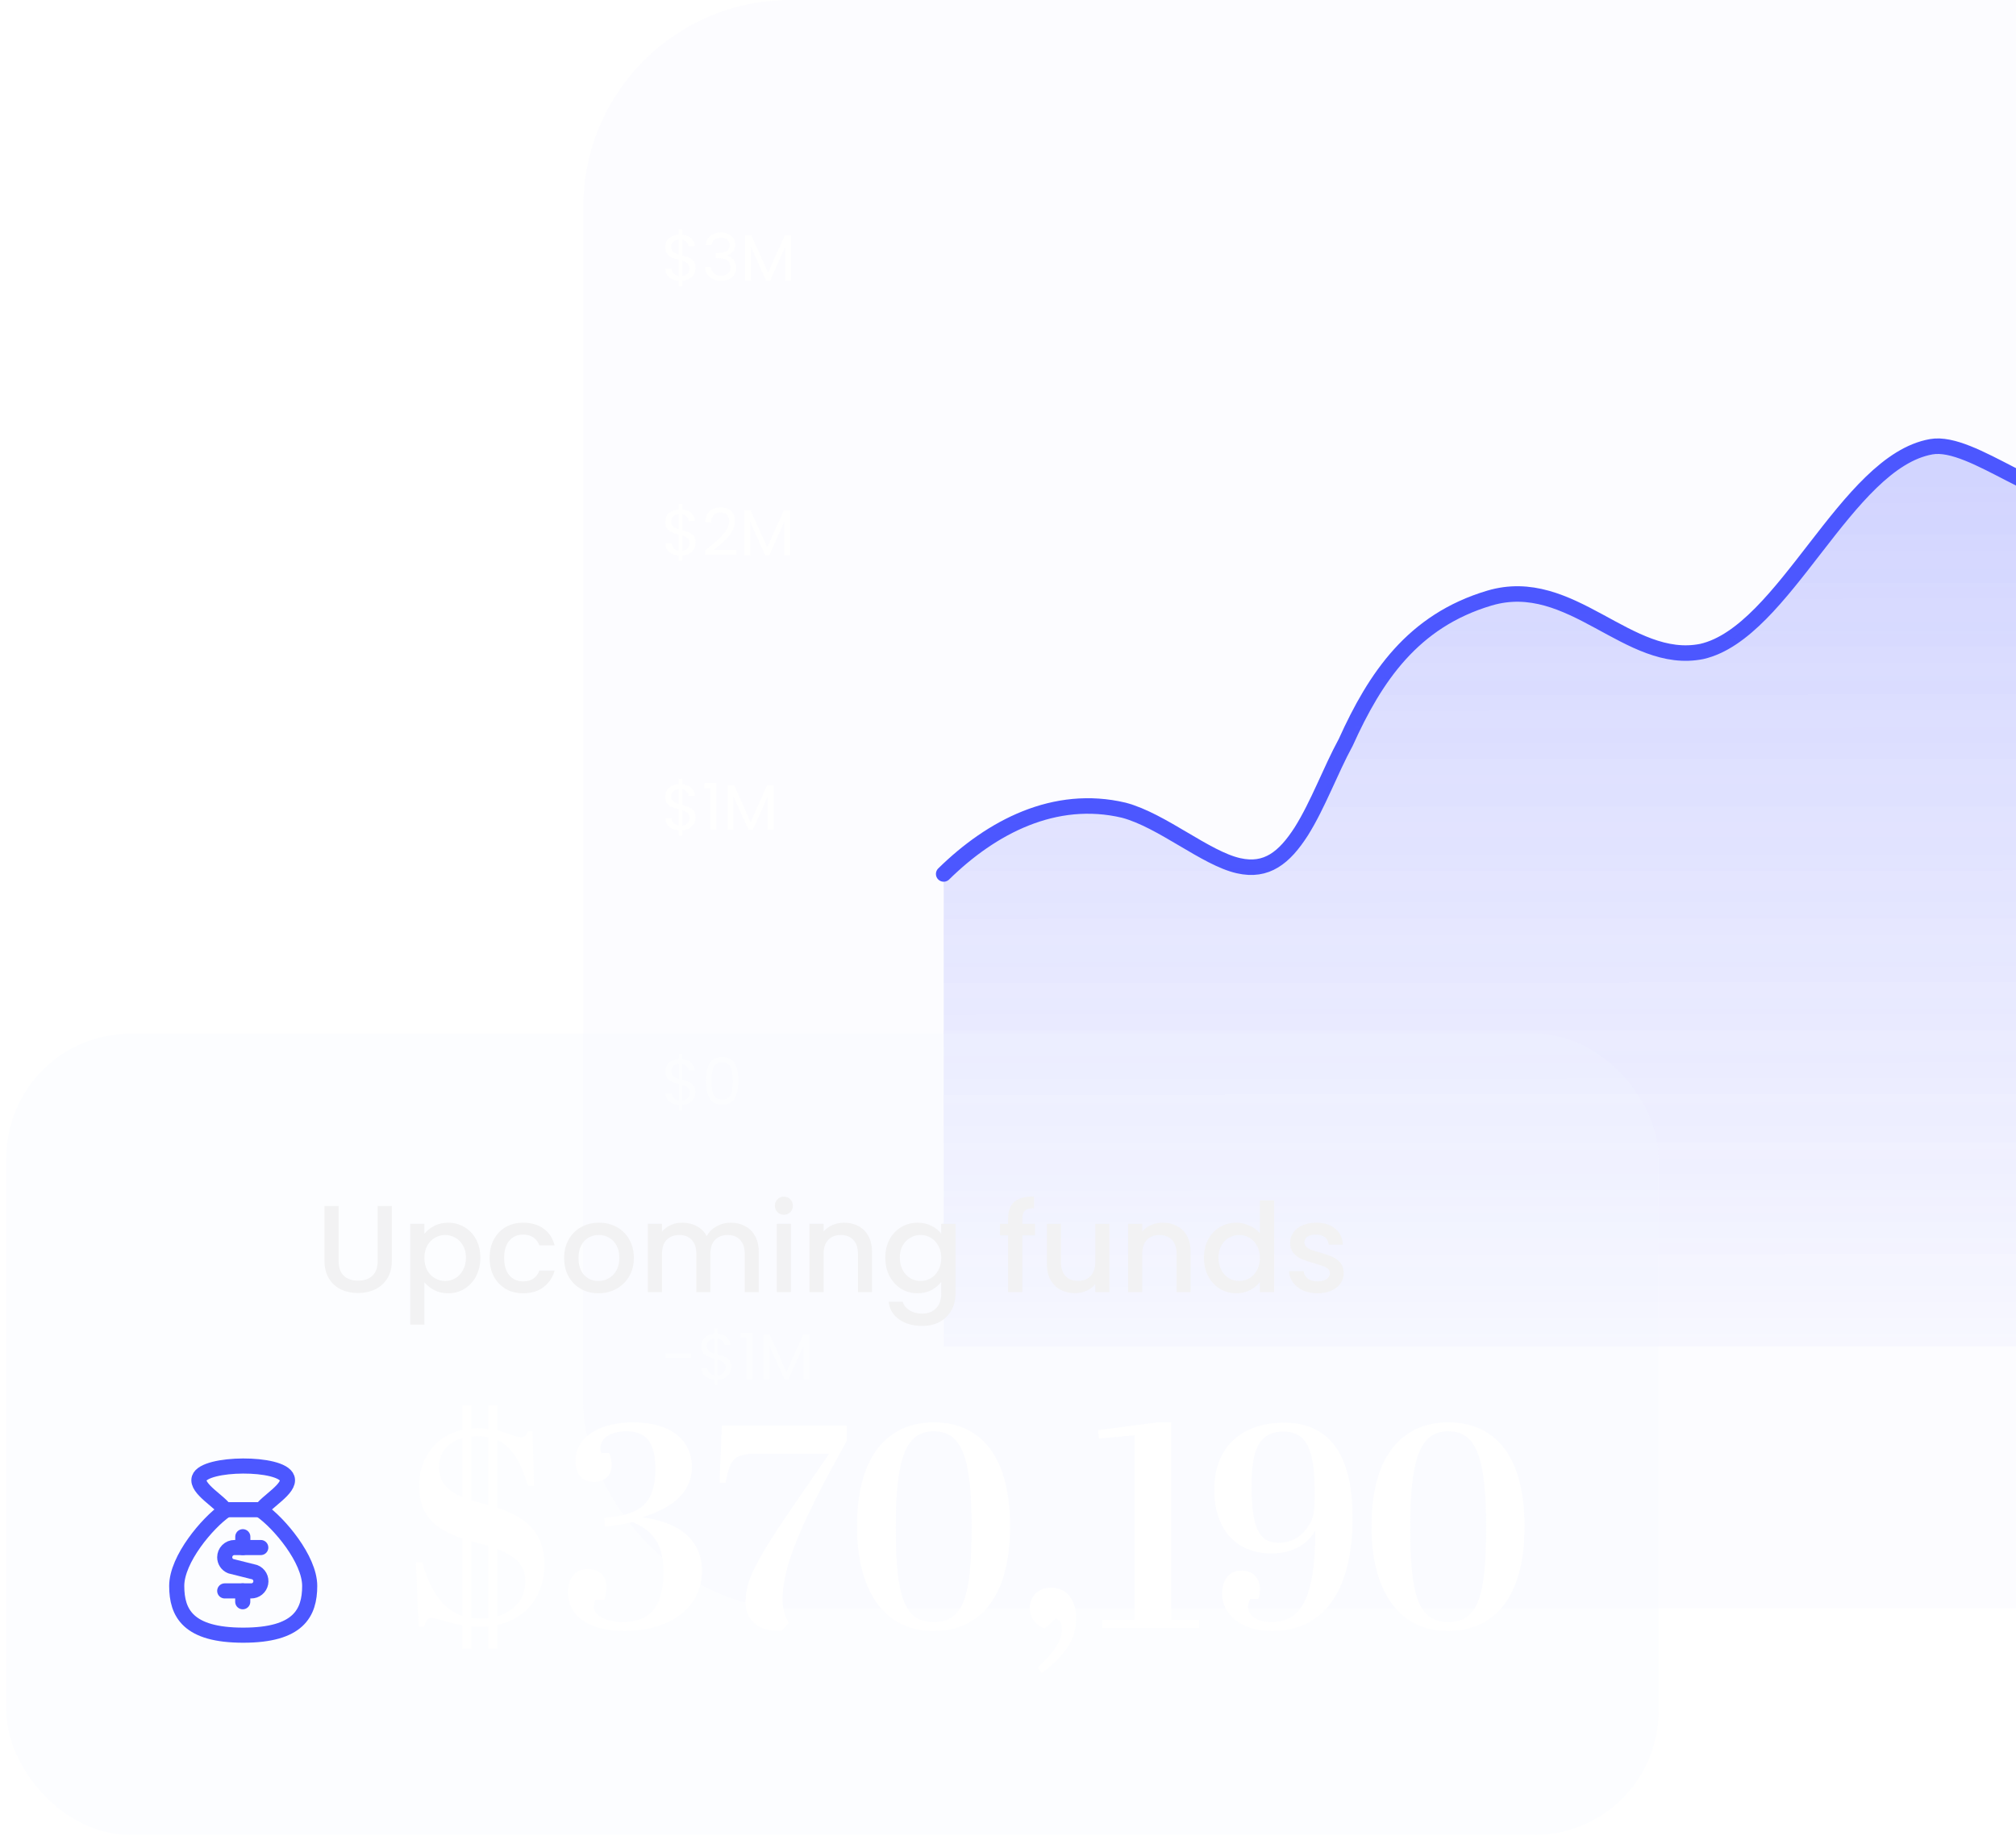 <svg width="195" height="178" viewBox="0 0 195 178" fill="none" xmlns="http://www.w3.org/2000/svg">
<g filter="url(#filter0_b_4046_2128)">
<rect x="56.419" width="247.468" height="155.583" rx="20" fill="#F3F5FF" fill-opacity="0.3"/>
<path d="M67.283 25.93C67.283 26.131 67.233 26.324 67.132 26.509C67.031 26.689 66.883 26.84 66.686 26.962C66.493 27.083 66.26 27.153 65.987 27.169V27.679H65.647V27.169C65.266 27.136 64.956 27.014 64.716 26.805C64.477 26.591 64.356 26.32 64.352 25.993H64.962C64.978 26.169 65.044 26.322 65.157 26.452C65.274 26.582 65.438 26.664 65.647 26.698V25.125C65.367 25.053 65.14 24.98 64.968 24.904C64.796 24.829 64.649 24.712 64.528 24.552C64.406 24.393 64.345 24.179 64.345 23.91C64.345 23.571 64.463 23.29 64.698 23.067C64.937 22.845 65.253 22.721 65.647 22.696V22.174H65.987V22.696C66.344 22.726 66.631 22.841 66.849 23.042C67.067 23.239 67.193 23.497 67.227 23.816H66.616C66.595 23.669 66.53 23.537 66.421 23.42C66.312 23.298 66.168 23.218 65.987 23.181V24.716C66.264 24.787 66.488 24.86 66.66 24.936C66.837 25.007 66.983 25.123 67.101 25.282C67.222 25.441 67.283 25.657 67.283 25.93ZM64.93 23.879C64.93 24.085 64.991 24.242 65.113 24.351C65.234 24.46 65.413 24.55 65.647 24.621V23.168C65.429 23.189 65.255 23.261 65.125 23.382C64.995 23.5 64.93 23.665 64.93 23.879ZM65.987 26.704C66.214 26.679 66.39 26.597 66.516 26.458C66.646 26.32 66.711 26.154 66.711 25.961C66.711 25.756 66.648 25.599 66.522 25.49C66.396 25.376 66.218 25.286 65.987 25.219V26.704ZM68.259 23.728C68.288 23.342 68.437 23.04 68.705 22.822C68.974 22.604 69.322 22.495 69.75 22.495C70.035 22.495 70.28 22.547 70.486 22.652C70.695 22.753 70.853 22.891 70.958 23.067C71.067 23.244 71.121 23.443 71.121 23.665C71.121 23.925 71.046 24.15 70.895 24.338C70.748 24.527 70.555 24.649 70.316 24.703V24.735C70.589 24.802 70.805 24.934 70.964 25.131C71.123 25.328 71.203 25.586 71.203 25.905C71.203 26.144 71.148 26.36 71.039 26.553C70.93 26.741 70.767 26.89 70.549 27C70.331 27.108 70.069 27.163 69.762 27.163C69.318 27.163 68.953 27.048 68.668 26.817C68.382 26.582 68.223 26.251 68.19 25.823H68.743C68.772 26.075 68.875 26.28 69.051 26.44C69.228 26.599 69.463 26.679 69.756 26.679C70.05 26.679 70.272 26.603 70.423 26.452C70.578 26.297 70.656 26.098 70.656 25.855C70.656 25.54 70.551 25.314 70.341 25.175C70.131 25.037 69.815 24.967 69.391 24.967H69.246V24.489H69.397C69.783 24.485 70.075 24.422 70.272 24.301C70.469 24.175 70.568 23.982 70.568 23.722C70.568 23.5 70.494 23.321 70.347 23.187C70.205 23.053 69.999 22.986 69.731 22.986C69.471 22.986 69.261 23.053 69.102 23.187C68.942 23.321 68.848 23.502 68.819 23.728H68.259ZM76.518 22.778V27.132H75.946V23.885L74.499 27.132H74.096L72.643 23.879V27.132H72.07V22.778H72.687L74.297 26.377L75.908 22.778H76.518Z" fill="white"/>
<path d="M67.283 52.51C67.283 52.711 67.233 52.904 67.132 53.089C67.031 53.269 66.883 53.42 66.686 53.542C66.493 53.663 66.26 53.733 65.987 53.749V54.259H65.647V53.749C65.266 53.716 64.956 53.594 64.716 53.385C64.477 53.171 64.356 52.9 64.352 52.573H64.962C64.978 52.749 65.044 52.902 65.157 53.032C65.274 53.162 65.438 53.244 65.647 53.278V51.705C65.367 51.633 65.14 51.56 64.968 51.485C64.796 51.409 64.649 51.292 64.528 51.132C64.406 50.973 64.345 50.759 64.345 50.491C64.345 50.151 64.463 49.87 64.698 49.648C64.937 49.425 65.253 49.302 65.647 49.276V48.754H65.987V49.276C66.344 49.306 66.631 49.421 66.849 49.622C67.067 49.82 67.193 50.078 67.227 50.396H66.616C66.595 50.249 66.53 50.117 66.421 50C66.312 49.878 66.168 49.799 65.987 49.761V51.296C66.264 51.367 66.488 51.441 66.66 51.516C66.837 51.587 66.983 51.703 67.101 51.862C67.222 52.022 67.283 52.237 67.283 52.51ZM64.93 50.459C64.93 50.665 64.991 50.822 65.113 50.931C65.234 51.04 65.413 51.13 65.647 51.202V49.748C65.429 49.769 65.255 49.84 65.125 49.962C64.995 50.08 64.93 50.245 64.93 50.459ZM65.987 53.284C66.214 53.259 66.39 53.177 66.516 53.038C66.646 52.9 66.711 52.734 66.711 52.541C66.711 52.336 66.648 52.179 66.522 52.07C66.396 51.956 66.218 51.866 65.987 51.799V53.284ZM68.202 53.252C68.735 52.825 69.152 52.474 69.454 52.202C69.756 51.925 70.01 51.638 70.215 51.34C70.425 51.038 70.53 50.742 70.53 50.453C70.53 50.18 70.463 49.966 70.329 49.811C70.198 49.652 69.987 49.572 69.693 49.572C69.408 49.572 69.186 49.662 69.026 49.843C68.871 50.019 68.787 50.256 68.775 50.553H68.221C68.238 50.084 68.38 49.721 68.649 49.465C68.917 49.209 69.263 49.081 69.687 49.081C70.119 49.081 70.461 49.201 70.712 49.44C70.968 49.679 71.096 50.008 71.096 50.428C71.096 50.776 70.991 51.115 70.781 51.447C70.576 51.774 70.341 52.063 70.077 52.315C69.813 52.562 69.475 52.852 69.064 53.183H71.228V53.661H68.202V53.252ZM76.432 49.358V53.712H75.86V50.465L74.413 53.712H74.01L72.557 50.459V53.712H71.984V49.358H72.601L74.211 52.957L75.822 49.358H76.432Z" fill="white"/>
<path d="M67.283 79.09C67.283 79.291 67.233 79.484 67.132 79.669C67.031 79.849 66.883 80 66.686 80.122C66.493 80.243 66.26 80.312 65.987 80.329V80.839H65.647V80.329C65.266 80.296 64.956 80.174 64.716 79.964C64.477 79.751 64.356 79.48 64.352 79.153H64.962C64.978 79.329 65.044 79.482 65.157 79.612C65.274 79.742 65.438 79.824 65.647 79.857V78.285C65.367 78.213 65.14 78.14 64.968 78.064C64.796 77.989 64.649 77.871 64.528 77.712C64.406 77.553 64.345 77.339 64.345 77.07C64.345 76.731 64.463 76.45 64.698 76.227C64.937 76.005 65.253 75.881 65.647 75.856V75.334H65.987V75.856C66.344 75.886 66.631 76.001 66.849 76.202C67.067 76.399 67.193 76.657 67.227 76.976H66.616C66.595 76.829 66.53 76.697 66.421 76.58C66.312 76.458 66.168 76.378 65.987 76.341V77.876C66.264 77.947 66.488 78.02 66.66 78.096C66.837 78.167 66.983 78.282 67.101 78.442C67.222 78.601 67.283 78.817 67.283 79.09ZM64.93 77.039C64.93 77.245 64.991 77.402 65.113 77.511C65.234 77.62 65.413 77.71 65.647 77.781V76.328C65.429 76.349 65.255 76.42 65.125 76.542C64.995 76.659 64.93 76.825 64.93 77.039ZM65.987 79.864C66.214 79.838 66.39 79.757 66.516 79.618C66.646 79.48 66.711 79.314 66.711 79.121C66.711 78.916 66.648 78.759 66.522 78.65C66.396 78.536 66.218 78.446 65.987 78.379V79.864ZM68.12 76.265V75.743H69.303V80.291H68.724V76.265H68.12ZM74.829 75.938V80.291H74.256V77.045L72.809 80.291H72.407L70.953 77.039V80.291H70.381V75.938H70.997L72.608 79.537L74.218 75.938H74.829Z" fill="white"/>
<path d="M67.283 105.67C67.283 105.871 67.233 106.064 67.132 106.249C67.031 106.429 66.883 106.58 66.686 106.702C66.493 106.823 66.26 106.893 65.987 106.909V107.419H65.647V106.909C65.266 106.876 64.956 106.754 64.716 106.544C64.477 106.331 64.356 106.06 64.352 105.733H64.962C64.978 105.909 65.044 106.062 65.157 106.192C65.274 106.322 65.438 106.404 65.647 106.437V104.865C65.367 104.793 65.14 104.72 64.968 104.645C64.796 104.569 64.649 104.452 64.528 104.292C64.406 104.133 64.345 103.919 64.345 103.651C64.345 103.311 64.463 103.03 64.698 102.808C64.937 102.585 65.253 102.462 65.647 102.436V101.914H65.987V102.436C66.344 102.466 66.631 102.581 66.849 102.782C67.067 102.979 67.193 103.237 67.227 103.556H66.616C66.595 103.409 66.53 103.277 66.421 103.16C66.312 103.038 66.168 102.959 65.987 102.921V104.456C66.264 104.527 66.488 104.6 66.66 104.676C66.837 104.747 66.983 104.863 67.101 105.022C67.222 105.181 67.283 105.397 67.283 105.67ZM64.93 103.619C64.93 103.825 64.991 103.982 65.113 104.091C65.234 104.2 65.413 104.29 65.647 104.361V102.908C65.429 102.929 65.255 103 65.125 103.122C64.995 103.24 64.93 103.405 64.93 103.619ZM65.987 106.444C66.214 106.419 66.39 106.337 66.516 106.198C66.646 106.06 66.711 105.894 66.711 105.701C66.711 105.496 66.648 105.339 66.522 105.23C66.396 105.116 66.218 105.026 65.987 104.959V106.444ZM68.271 104.55C68.271 103.829 68.389 103.267 68.624 102.864C68.859 102.457 69.269 102.254 69.857 102.254C70.44 102.254 70.849 102.457 71.084 102.864C71.318 103.267 71.436 103.829 71.436 104.55C71.436 105.284 71.318 105.855 71.084 106.261C70.849 106.668 70.44 106.872 69.857 106.872C69.269 106.872 68.859 106.668 68.624 106.261C68.389 105.855 68.271 105.284 68.271 104.55ZM70.87 104.55C70.87 104.185 70.844 103.877 70.794 103.625C70.748 103.37 70.649 103.164 70.498 103.009C70.352 102.854 70.138 102.776 69.857 102.776C69.572 102.776 69.353 102.854 69.202 103.009C69.056 103.164 68.957 103.37 68.907 103.625C68.861 103.877 68.838 104.185 68.838 104.55C68.838 104.928 68.861 105.244 68.907 105.5C68.957 105.756 69.056 105.961 69.202 106.117C69.353 106.272 69.572 106.349 69.857 106.349C70.138 106.349 70.352 106.272 70.498 106.117C70.649 105.961 70.748 105.756 70.794 105.5C70.844 105.244 70.87 104.928 70.87 104.55Z" fill="white"/>
<path d="M66.843 130.904V131.388H64.333V130.904H66.843ZM70.748 132.25C70.748 132.451 70.698 132.644 70.597 132.829C70.497 133.009 70.348 133.16 70.151 133.282C69.958 133.403 69.725 133.472 69.452 133.489V133.999H69.112V133.489C68.731 133.456 68.421 133.334 68.181 133.124C67.942 132.91 67.821 132.64 67.817 132.313H68.427C68.444 132.489 68.509 132.642 68.622 132.772C68.739 132.902 68.903 132.984 69.112 133.017V131.445C68.832 131.373 68.605 131.3 68.433 131.224C68.261 131.149 68.114 131.031 67.993 130.872C67.871 130.713 67.81 130.499 67.81 130.23C67.81 129.891 67.928 129.61 68.163 129.387C68.402 129.165 68.718 129.041 69.112 129.016V128.494H69.452V129.016C69.809 129.046 70.096 129.161 70.314 129.362C70.532 129.559 70.658 129.817 70.692 130.136H70.081C70.06 129.989 69.995 129.857 69.886 129.74C69.777 129.618 69.633 129.538 69.452 129.501V131.036C69.729 131.107 69.953 131.18 70.125 131.256C70.302 131.327 70.448 131.442 70.566 131.602C70.687 131.761 70.748 131.977 70.748 132.25ZM68.395 130.199C68.395 130.404 68.456 130.562 68.578 130.671C68.699 130.78 68.878 130.87 69.112 130.941V129.488C68.894 129.509 68.72 129.58 68.59 129.702C68.46 129.819 68.395 129.985 68.395 130.199ZM69.452 133.024C69.679 132.998 69.855 132.917 69.981 132.778C70.111 132.64 70.176 132.474 70.176 132.281C70.176 132.076 70.113 131.918 69.987 131.809C69.861 131.696 69.683 131.606 69.452 131.539V133.024ZM71.585 129.425V128.903H72.768V133.451H72.189V129.425H71.585ZM78.294 129.098V133.451H77.721V130.205L76.274 133.451H75.872L74.418 130.199V133.451H73.846V129.098H74.462L76.073 132.696L77.683 129.098H78.294Z" fill="white"/>
<path d="M91.279 84.544C95.903 80.004 102.014 76.792 108.71 78.379C112.403 79.361 116.622 83.035 119.805 83.748C122.517 84.361 124.232 82.97 125.862 80.436C127.492 77.847 128.679 74.553 130.173 71.805C133.026 65.483 136.665 60.063 144.058 57.86C151.988 55.496 157.514 64.457 164.614 63.019C172.623 61.185 178.57 44.662 186.807 43.215C190.823 42.505 198.092 49.372 201.879 47.845C209.881 44.991 216.785 29.11 225.093 38.635C229.229 43.284 230.232 50.604 235.153 54.523C242.539 59.073 246.224 48.637 247.613 43.215C249.131 36.67 256.544 23.607 265.33 31.917C268.851 35.309 269.012 36.516 272.747 39.268C279.988 43.626 288.129 22.118 297.056 23.748" stroke="#4C57FF" stroke-width="1.5" stroke-miterlimit="10" stroke-linecap="round"/>
<path opacity="0.24" d="M297.628 130.242H91.279V84.138C95.942 79.632 102.1 76.435 108.849 78.015C112.572 78.99 116.821 82.642 120.036 83.348C122.772 83.952 124.502 82.577 126.147 80.059C127.792 77.485 128.986 74.215 130.49 71.483C133.367 65.202 137.079 59.829 144.488 57.63C152.476 55.258 158.053 64.18 165.208 62.749C173.283 60.928 179.271 44.519 187.582 43.079C191.633 42.373 197.453 48.84 201.27 47.316C209.336 44.482 217.805 29.068 226.172 38.526C230.337 43.144 231.352 50.41 236.315 54.303C243.761 58.819 247.502 44.993 248.903 39.604C250.436 33.1 255.341 23.618 264.196 31.869C267.741 35.242 270.018 35.432 273.787 38.164C282.029 43.059 288.9 20.548 297.628 22.113V130.242Z" fill="url(#paint0_linear_4046_2128)"/>
</g>
<g filter="url(#filter1_b_4046_2128)">
<rect x="0.615" y="100" width="159.819" height="77.5" rx="12" fill="#F3F5FF" fill-opacity="0.22"/>
<path d="M32.753 116.66V121.976C32.753 122.608 32.917 123.084 33.245 123.404C33.581 123.724 34.045 123.884 34.637 123.884C35.237 123.884 35.701 123.724 36.029 123.404C36.365 123.084 36.533 122.608 36.533 121.976V116.66H37.901V121.952C37.901 122.632 37.753 123.208 37.457 123.68C37.161 124.152 36.765 124.504 36.269 124.736C35.773 124.968 35.225 125.084 34.625 125.084C34.025 125.084 33.477 124.968 32.981 124.736C32.493 124.504 32.105 124.152 31.817 123.68C31.529 123.208 31.385 122.632 31.385 121.952V116.66H32.753ZM41.05 119.36C41.282 119.056 41.598 118.8 41.998 118.592C42.398 118.384 42.85 118.28 43.354 118.28C43.93 118.28 44.454 118.424 44.926 118.712C45.406 118.992 45.782 119.388 46.054 119.9C46.326 120.412 46.462 121 46.462 121.664C46.462 122.328 46.326 122.924 46.054 123.452C45.782 123.972 45.406 124.38 44.926 124.676C44.454 124.964 43.93 125.108 43.354 125.108C42.85 125.108 42.402 125.008 42.01 124.808C41.618 124.6 41.298 124.344 41.05 124.04V128.144H39.682V118.388H41.05V119.36ZM45.07 121.664C45.07 121.208 44.974 120.816 44.782 120.488C44.598 120.152 44.35 119.9 44.038 119.732C43.734 119.556 43.406 119.468 43.054 119.468C42.71 119.468 42.382 119.556 42.07 119.732C41.766 119.908 41.518 120.164 41.326 120.5C41.142 120.836 41.05 121.232 41.05 121.688C41.05 122.144 41.142 122.544 41.326 122.888C41.518 123.224 41.766 123.48 42.07 123.656C42.382 123.832 42.71 123.92 43.054 123.92C43.406 123.92 43.734 123.832 44.038 123.656C44.35 123.472 44.598 123.208 44.782 122.864C44.974 122.52 45.07 122.12 45.07 121.664ZM47.359 121.688C47.359 121.008 47.495 120.412 47.767 119.9C48.047 119.38 48.431 118.98 48.919 118.7C49.407 118.42 49.967 118.28 50.599 118.28C51.399 118.28 52.059 118.472 52.579 118.856C53.107 119.232 53.463 119.772 53.647 120.476H52.171C52.051 120.148 51.859 119.892 51.595 119.708C51.331 119.524 50.999 119.432 50.599 119.432C50.039 119.432 49.591 119.632 49.255 120.032C48.927 120.424 48.763 120.976 48.763 121.688C48.763 122.4 48.927 122.956 49.255 123.356C49.591 123.756 50.039 123.956 50.599 123.956C51.391 123.956 51.915 123.608 52.171 122.912H53.647C53.455 123.584 53.095 124.12 52.567 124.52C52.039 124.912 51.383 125.108 50.599 125.108C49.967 125.108 49.407 124.968 48.919 124.688C48.431 124.4 48.047 124 47.767 123.488C47.495 122.968 47.359 122.368 47.359 121.688ZM57.878 125.108C57.254 125.108 56.69 124.968 56.186 124.688C55.682 124.4 55.286 124 54.998 123.488C54.71 122.968 54.566 122.368 54.566 121.688C54.566 121.016 54.714 120.42 55.01 119.9C55.306 119.38 55.71 118.98 56.222 118.7C56.734 118.42 57.306 118.28 57.938 118.28C58.57 118.28 59.142 118.42 59.654 118.7C60.166 118.98 60.57 119.38 60.866 119.9C61.162 120.42 61.31 121.016 61.31 121.688C61.31 122.36 61.158 122.956 60.854 123.476C60.55 123.996 60.134 124.4 59.606 124.688C59.086 124.968 58.51 125.108 57.878 125.108ZM57.878 123.92C58.23 123.92 58.558 123.836 58.862 123.668C59.174 123.5 59.426 123.248 59.618 122.912C59.81 122.576 59.906 122.168 59.906 121.688C59.906 121.208 59.814 120.804 59.63 120.476C59.446 120.14 59.202 119.888 58.898 119.72C58.594 119.552 58.266 119.468 57.914 119.468C57.562 119.468 57.234 119.552 56.93 119.72C56.634 119.888 56.398 120.14 56.222 120.476C56.046 120.804 55.958 121.208 55.958 121.688C55.958 122.4 56.138 122.952 56.498 123.344C56.866 123.728 57.326 123.92 57.878 123.92ZM70.667 118.28C71.187 118.28 71.651 118.388 72.059 118.604C72.475 118.82 72.799 119.14 73.031 119.564C73.271 119.988 73.391 120.5 73.391 121.1V125H72.035V121.304C72.035 120.712 71.887 120.26 71.591 119.948C71.295 119.628 70.891 119.468 70.379 119.468C69.867 119.468 69.459 119.628 69.155 119.948C68.859 120.26 68.711 120.712 68.711 121.304V125H67.355V121.304C67.355 120.712 67.207 120.26 66.911 119.948C66.615 119.628 66.211 119.468 65.699 119.468C65.187 119.468 64.779 119.628 64.475 119.948C64.179 120.26 64.031 120.712 64.031 121.304V125H62.663V118.388H64.031V119.144C64.255 118.872 64.539 118.66 64.883 118.508C65.227 118.356 65.595 118.28 65.987 118.28C66.515 118.28 66.987 118.392 67.403 118.616C67.819 118.84 68.139 119.164 68.363 119.588C68.563 119.188 68.875 118.872 69.299 118.64C69.723 118.4 70.179 118.28 70.667 118.28ZM75.827 117.512C75.579 117.512 75.371 117.428 75.203 117.26C75.035 117.092 74.951 116.884 74.951 116.636C74.951 116.388 75.035 116.18 75.203 116.012C75.371 115.844 75.579 115.76 75.827 115.76C76.067 115.76 76.271 115.844 76.439 116.012C76.607 116.18 76.691 116.388 76.691 116.636C76.691 116.884 76.607 117.092 76.439 117.26C76.271 117.428 76.067 117.512 75.827 117.512ZM76.499 118.388V125H75.131V118.388H76.499ZM81.632 118.28C82.151 118.28 82.615 118.388 83.023 118.604C83.439 118.82 83.763 119.14 83.996 119.564C84.228 119.988 84.344 120.5 84.344 121.1V125H82.987V121.304C82.987 120.712 82.84 120.26 82.543 119.948C82.248 119.628 81.844 119.468 81.332 119.468C80.82 119.468 80.412 119.628 80.108 119.948C79.811 120.26 79.663 120.712 79.663 121.304V125H78.296V118.388H79.663V119.144C79.888 118.872 80.171 118.66 80.516 118.508C80.868 118.356 81.24 118.28 81.632 118.28ZM88.752 118.28C89.264 118.28 89.716 118.384 90.109 118.592C90.508 118.792 90.82 119.044 91.044 119.348V118.388H92.424V125.108C92.424 125.716 92.296 126.256 92.04 126.728C91.784 127.208 91.412 127.584 90.924 127.856C90.445 128.128 89.868 128.264 89.197 128.264C88.3 128.264 87.556 128.052 86.965 127.628C86.373 127.212 86.037 126.644 85.957 125.924H87.312C87.416 126.268 87.636 126.544 87.972 126.752C88.317 126.968 88.725 127.076 89.197 127.076C89.749 127.076 90.192 126.908 90.528 126.572C90.873 126.236 91.044 125.748 91.044 125.108V124.004C90.812 124.316 90.496 124.58 90.097 124.796C89.704 125.004 89.257 125.108 88.752 125.108C88.177 125.108 87.648 124.964 87.168 124.676C86.697 124.38 86.32 123.972 86.04 123.452C85.769 122.924 85.632 122.328 85.632 121.664C85.632 121 85.769 120.412 86.04 119.9C86.32 119.388 86.697 118.992 87.168 118.712C87.648 118.424 88.177 118.28 88.752 118.28ZM91.044 121.688C91.044 121.232 90.948 120.836 90.757 120.5C90.573 120.164 90.329 119.908 90.025 119.732C89.721 119.556 89.392 119.468 89.04 119.468C88.689 119.468 88.361 119.556 88.056 119.732C87.752 119.9 87.504 120.152 87.312 120.488C87.129 120.816 87.037 121.208 87.037 121.664C87.037 122.12 87.129 122.52 87.312 122.864C87.504 123.208 87.752 123.472 88.056 123.656C88.368 123.832 88.697 123.92 89.04 123.92C89.392 123.92 89.721 123.832 90.025 123.656C90.329 123.48 90.573 123.224 90.757 122.888C90.948 122.544 91.044 122.144 91.044 121.688ZM100.11 119.504H98.886V125H97.507V119.504H96.727V118.388H97.507V117.92C97.507 117.16 97.707 116.608 98.106 116.264C98.514 115.912 99.15 115.736 100.014 115.736V116.876C99.599 116.876 99.306 116.956 99.138 117.116C98.971 117.268 98.886 117.536 98.886 117.92V118.388H100.11V119.504ZM107.311 118.388V125H105.943V124.22C105.727 124.492 105.443 124.708 105.091 124.868C104.747 125.02 104.379 125.096 103.987 125.096C103.467 125.096 102.999 124.988 102.583 124.772C102.175 124.556 101.851 124.236 101.611 123.812C101.379 123.388 101.263 122.876 101.263 122.276V118.388H102.619V122.072C102.619 122.664 102.767 123.12 103.063 123.44C103.359 123.752 103.763 123.908 104.275 123.908C104.787 123.908 105.191 123.752 105.487 123.44C105.791 123.12 105.943 122.664 105.943 122.072V118.388H107.311ZM112.452 118.28C112.972 118.28 113.436 118.388 113.844 118.604C114.26 118.82 114.584 119.14 114.816 119.564C115.048 119.988 115.164 120.5 115.164 121.1V125H113.808V121.304C113.808 120.712 113.66 120.26 113.364 119.948C113.068 119.628 112.664 119.468 112.152 119.468C111.64 119.468 111.232 119.628 110.928 119.948C110.632 120.26 110.484 120.712 110.484 121.304V125H109.116V118.388H110.484V119.144C110.708 118.872 110.992 118.66 111.336 118.508C111.688 118.356 112.06 118.28 112.452 118.28ZM116.453 121.664C116.453 121 116.589 120.412 116.861 119.9C117.141 119.388 117.517 118.992 117.989 118.712C118.469 118.424 119.001 118.28 119.585 118.28C120.017 118.28 120.441 118.376 120.857 118.568C121.281 118.752 121.617 119 121.865 119.312V116.12H123.245V125H121.865V124.004C121.641 124.324 121.329 124.588 120.929 124.796C120.537 125.004 120.085 125.108 119.573 125.108C118.997 125.108 118.469 124.964 117.989 124.676C117.517 124.38 117.141 123.972 116.861 123.452C116.589 122.924 116.453 122.328 116.453 121.664ZM121.865 121.688C121.865 121.232 121.769 120.836 121.577 120.5C121.393 120.164 121.149 119.908 120.845 119.732C120.541 119.556 120.213 119.468 119.861 119.468C119.509 119.468 119.181 119.556 118.877 119.732C118.573 119.9 118.325 120.152 118.133 120.488C117.949 120.816 117.857 121.208 117.857 121.664C117.857 122.12 117.949 122.52 118.133 122.864C118.325 123.208 118.573 123.472 118.877 123.656C119.189 123.832 119.517 123.92 119.861 123.92C120.213 123.92 120.541 123.832 120.845 123.656C121.149 123.48 121.393 123.224 121.577 122.888C121.769 122.544 121.865 122.144 121.865 121.688ZM127.442 125.108C126.922 125.108 126.454 125.016 126.038 124.832C125.63 124.64 125.306 124.384 125.066 124.064C124.826 123.736 124.698 123.372 124.682 122.972H126.098C126.122 123.252 126.254 123.488 126.494 123.68C126.742 123.864 127.05 123.956 127.418 123.956C127.802 123.956 128.098 123.884 128.306 123.74C128.522 123.588 128.63 123.396 128.63 123.164C128.63 122.916 128.51 122.732 128.27 122.612C128.038 122.492 127.666 122.36 127.154 122.216C126.658 122.08 126.254 121.948 125.942 121.82C125.63 121.692 125.358 121.496 125.126 121.232C124.902 120.968 124.79 120.62 124.79 120.188C124.79 119.836 124.894 119.516 125.102 119.228C125.31 118.932 125.606 118.7 125.99 118.532C126.382 118.364 126.83 118.28 127.334 118.28C128.086 118.28 128.69 118.472 129.146 118.856C129.61 119.232 129.858 119.748 129.89 120.404H128.522C128.498 120.108 128.378 119.872 128.162 119.696C127.946 119.52 127.654 119.432 127.286 119.432C126.926 119.432 126.65 119.5 126.458 119.636C126.266 119.772 126.17 119.952 126.17 120.176C126.17 120.352 126.234 120.5 126.362 120.62C126.49 120.74 126.646 120.836 126.83 120.908C127.014 120.972 127.286 121.056 127.646 121.16C128.126 121.288 128.518 121.42 128.822 121.556C129.134 121.684 129.402 121.876 129.626 122.132C129.85 122.388 129.966 122.728 129.974 123.152C129.974 123.528 129.87 123.864 129.662 124.16C129.454 124.456 129.158 124.688 128.774 124.856C128.398 125.024 127.954 125.108 127.442 125.108Z" fill="#F2F2F3"/>
<path d="M21.854 146.047H25.247" stroke="#4C57FF" stroke-width="1.461" stroke-linecap="round" stroke-linejoin="round"/>
<path d="M25.253 146.12C26.98 147.321 29.956 150.82 29.956 153.419C29.956 156.05 28.854 158.182 23.525 158.182C18.196 158.182 17.094 156.05 17.094 153.419C17.094 150.82 20.069 147.321 21.797 146.12C21.366 145.3 18.938 144.015 19.269 142.995C19.767 141.458 27.24 141.394 27.775 142.994C28.115 144.012 25.682 145.301 25.253 146.12Z" stroke="#4C57FF" stroke-width="1.461" stroke-linecap="round" stroke-linejoin="round"/>
<path d="M23.486 149.705V148.657" stroke="#4C57FF" stroke-width="1.461" stroke-linecap="round" stroke-linejoin="round"/>
<path d="M25.224 149.704H22.671C22.424 149.704 22.186 149.803 22.011 149.979C21.835 150.154 21.737 150.393 21.737 150.641C21.735 150.828 21.791 151.011 21.895 151.166C22 151.321 22.149 151.44 22.323 151.508L24.638 152.088C24.843 152.167 25.013 152.316 25.119 152.508C25.225 152.7 25.261 152.924 25.219 153.14C25.178 153.356 25.062 153.55 24.892 153.689C24.722 153.827 24.509 153.902 24.289 153.899H21.737" stroke="#4C57FF" stroke-width="1.461" stroke-linecap="round" stroke-linejoin="round"/>
<path d="M23.479 154.948V153.899" stroke="#4C57FF" stroke-width="1.461" stroke-linecap="round" stroke-linejoin="round"/>
<path d="M44.706 159.488V157.22C43.278 156.968 42.242 156.52 41.738 156.52C41.318 156.52 41.234 156.772 41.01 157.36H40.506L40.226 151.144H40.842C41.57 153.692 42.69 155.624 44.706 156.324V148.82C42.102 147.952 40.534 146.58 40.534 143.724C40.534 141.316 41.906 138.964 44.706 138.32V135.94H45.574V138.18C45.77 138.18 45.966 138.152 46.19 138.152C46.554 138.152 46.89 138.18 47.226 138.236V135.94H48.094V138.376C49.13 138.628 49.83 139.02 50.39 139.02C50.782 139.02 50.894 138.824 51.09 138.46H51.51L51.65 143.724H51.062C50.418 141.54 49.578 139.972 48.094 139.3V145.852C50.53 146.664 52.658 147.98 52.658 151.368C52.658 154.28 51.006 156.576 48.094 157.192V159.488H47.226V157.332C46.974 157.36 46.694 157.36 46.442 157.36C46.134 157.36 45.854 157.36 45.574 157.332V159.488H44.706ZM50.81 152.964C50.81 151.368 49.83 150.528 48.094 149.856V156.352C49.746 155.876 50.81 154.672 50.81 152.964ZM46.47 156.576C46.722 156.576 46.974 156.576 47.226 156.548V149.548C46.722 149.38 46.162 149.24 45.574 149.1V156.52C45.854 156.548 46.134 156.576 46.47 156.576ZM45.574 145.124L47.226 145.6V139.048C46.89 138.964 46.554 138.936 46.19 138.936C45.966 138.936 45.77 138.964 45.574 138.964V145.124ZM42.466 141.932C42.466 143.444 43.334 144.228 44.706 144.816V139.132C43.25 139.524 42.466 140.56 42.466 141.932ZM61.21 137.592C64.822 137.592 66.922 139.244 66.922 141.932C66.922 144.284 65.158 145.852 62.134 146.776C66.138 147.308 67.902 149.296 67.902 151.956C67.902 155.512 64.822 157.78 60.314 157.78C57.598 157.78 54.938 156.716 54.938 154C54.938 152.712 55.61 151.788 56.842 151.788C57.906 151.788 58.662 152.432 58.662 153.468C58.662 153.916 58.578 154.364 58.438 154.784H57.57C57.486 155.008 57.43 155.204 57.43 155.4C57.43 156.296 58.606 156.912 60.286 156.912C62.974 156.912 64.178 155.288 64.178 152.04C64.178 149.072 62.834 147.924 61.182 147.252C60.286 147.448 59.642 147.56 58.522 147.672L58.438 146.832C61.518 146.58 63.394 145.796 63.394 142.1C63.394 139.412 62.414 138.46 60.566 138.46C58.998 138.46 58.074 139.188 58.074 140.056C58.074 140.224 58.102 140.392 58.158 140.56H58.942C59.082 140.924 59.166 141.372 59.166 141.764C59.166 142.744 58.438 143.36 57.458 143.36C56.254 143.36 55.666 142.52 55.666 141.316C55.666 138.88 58.214 137.592 61.21 137.592ZM72.116 154.924C72.116 152.88 73.096 150.948 77.128 145.096L80.208 140.616H73.628C70.996 140.616 70.66 140.98 70.184 143.444H69.596L69.82 137.9H81.916V139.356L80.236 142.436C76.092 150.164 75.7 152.908 75.7 154.784C75.7 155.68 75.896 156.296 76.288 156.996L75.616 157.752C73.32 157.864 72.116 156.744 72.116 154.924ZM82.889 147.672C82.889 140.364 86.249 137.592 90.309 137.592C94.425 137.592 97.701 140.308 97.701 147.672C97.701 155.036 94.341 157.78 90.309 157.78C85.269 157.78 82.889 153.524 82.889 147.672ZM86.641 147.728C86.641 154.504 87.481 156.912 90.309 156.912C93.193 156.912 93.977 154.476 93.977 147.756C93.977 141.008 93.053 138.46 90.309 138.46C87.621 138.46 86.641 141.064 86.641 147.728ZM100.781 161.84L100.361 161.308C102.461 159.404 102.713 158.34 102.713 157.556C102.713 156.94 102.461 156.632 102.097 156.576L101.061 157.528C100.389 157.304 99.605 156.632 99.605 155.54C99.605 154.336 100.557 153.58 101.621 153.58C103.357 153.58 104.085 154.952 104.085 156.548C104.085 158.508 103.133 160.048 100.781 161.84ZM109.736 138.852L106.292 139.16L106.208 138.348L111.976 137.592H113.292V156.688H115.98V157.5H106.6V156.688H109.736V138.852ZM130.832 146.804C130.832 154.224 127.808 157.78 123.048 157.78C119.828 157.78 118.204 155.96 118.204 154.196C118.204 152.824 118.904 151.928 120.052 151.928C121.088 151.928 121.872 152.544 121.872 153.72C121.872 154.056 121.816 154.364 121.732 154.672H120.92C120.78 154.952 120.724 155.232 120.724 155.456C120.724 156.324 121.62 156.912 123.02 156.912C125.82 156.912 127.22 154.616 127.22 148.092C126.324 149.52 124.924 150.276 122.964 150.276C119.884 150.276 117.448 148.288 117.448 144.088C117.448 140 120.108 137.62 124.196 137.62C128.368 137.62 130.832 140.42 130.832 146.804ZM126.688 147.42C127.052 146.776 127.164 146.104 127.164 144.508C127.164 140.504 126.548 138.488 124.14 138.488C121.648 138.488 121.06 140.504 121.06 143.724C121.06 147.784 121.788 149.24 123.664 149.24C125.064 149.24 126.016 148.54 126.688 147.42ZM132.654 147.672C132.654 140.364 136.014 137.592 140.074 137.592C144.19 137.592 147.466 140.308 147.466 147.672C147.466 155.036 144.106 157.78 140.074 157.78C135.034 157.78 132.654 153.524 132.654 147.672ZM136.406 147.728C136.406 154.504 137.246 156.912 140.074 156.912C142.958 156.912 143.742 154.476 143.742 147.756C143.742 141.008 142.818 138.46 140.074 138.46C137.386 138.46 136.406 141.064 136.406 147.728Z" fill="white"/>
</g>
<defs>
<filter id="filter0_b_4046_2128" x="38.308" y="-18.111" width="322.445" height="211.221" filterUnits="userSpaceOnUse" color-interpolation-filters="sRGB">
<feFlood flood-opacity="0" result="BackgroundImageFix"/>
<feGaussianBlur in="BackgroundImageFix" stdDeviation="9.055"/>
<feComposite in2="SourceAlpha" operator="in" result="effect1_backgroundBlur_4046_2128"/>
<feBlend mode="normal" in="SourceGraphic" in2="effect1_backgroundBlur_4046_2128" result="shape"/>
</filter>
<filter id="filter1_b_4046_2128" x="-38.175" y="61.21" width="237.399" height="155.08" filterUnits="userSpaceOnUse" color-interpolation-filters="sRGB">
<feFlood flood-opacity="0" result="BackgroundImageFix"/>
<feGaussianBlur in="BackgroundImageFix" stdDeviation="19.395"/>
<feComposite in2="SourceAlpha" operator="in" result="effect1_backgroundBlur_4046_2128"/>
<feBlend mode="normal" in="SourceGraphic" in2="effect1_backgroundBlur_4046_2128" result="shape"/>
</filter>
<linearGradient id="paint0_linear_4046_2128" x1="194.418" y1="46" x2="194.454" y2="130.242" gradientUnits="userSpaceOnUse">
<stop stop-color="#4C57FF"/>
<stop offset="1" stop-color="#4C57FF" stop-opacity="0.11"/>
</linearGradient>
</defs>
</svg>

